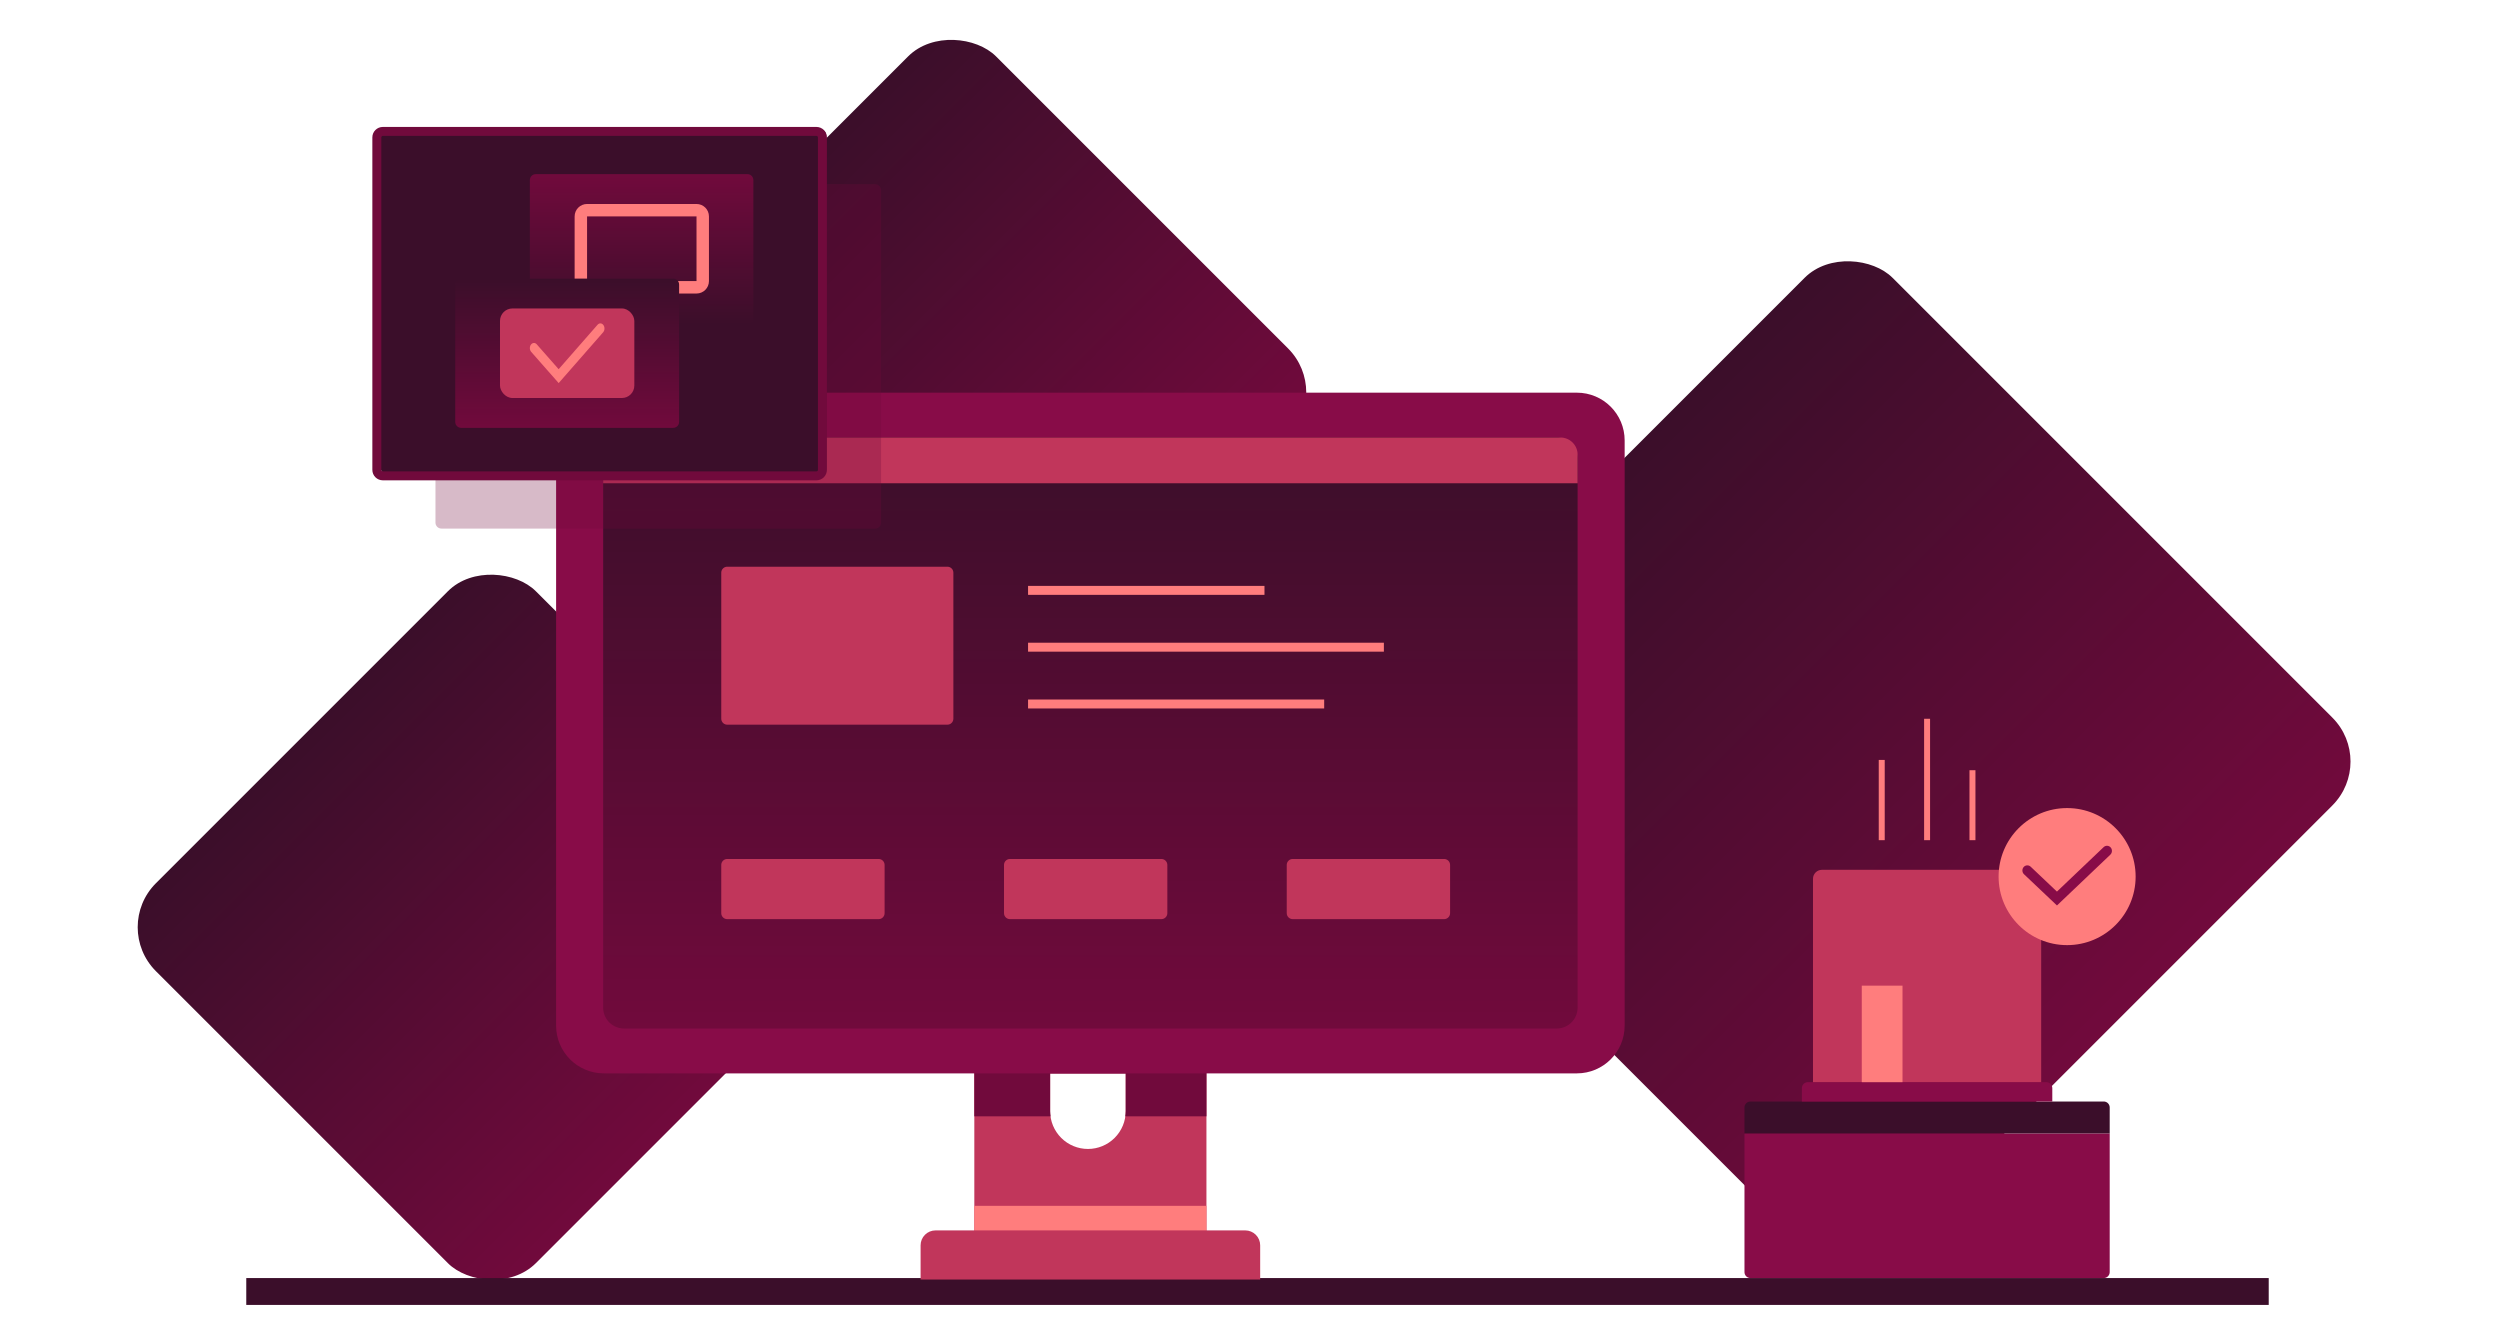 <svg width="201" height="106" viewBox="0 0 201 106" fill="none" xmlns="http://www.w3.org/2000/svg">
<rect x="106.2" y="61.227" width="60" height="60" rx="5" transform="rotate(-45 106.2 61.227)" fill="url(#paint0_linear_396_190)"/>
<rect x="9" y="74.547" width="43.2" height="43.2" rx="5" transform="rotate(-45 9 74.547)" fill="url(#paint1_linear_396_190)"/>
<rect x="46" y="31.547" width="43.2" height="43.2" rx="5" transform="rotate(-45 46 31.547)" fill="url(#paint2_linear_396_190)"/>
<path d="M78.335 79.687V102.756H96.998V79.687H78.335ZM90.508 89.338C90.508 90.143 90.188 90.916 89.618 91.486C89.049 92.056 88.276 92.376 87.47 92.376C86.664 92.376 85.891 92.056 85.321 91.486C84.751 90.916 84.431 90.143 84.431 89.338V86.299H90.508V89.338Z" fill="#C1365B"/>
<path d="M78.335 89.755H84.463C84.443 89.617 84.433 89.477 84.431 89.338V86.299H90.508V89.338C90.507 89.477 90.496 89.617 90.476 89.755H96.998V79.687H78.335V89.755Z" fill="#710A3C"/>
<path d="M126.782 31.571H48.551C46.43 31.571 44.711 33.29 44.711 35.411V82.459C44.711 84.58 46.43 86.299 48.551 86.299H126.782C128.903 86.299 130.622 84.58 130.622 82.459V35.411C130.622 33.29 128.903 31.571 126.782 31.571Z" fill="#880C48"/>
<path d="M125.16 35.177H50.174C49.246 35.177 48.494 35.929 48.494 36.857V81.013C48.494 81.941 49.246 82.693 50.174 82.693H125.16C126.088 82.693 126.84 81.941 126.84 81.013V36.857C126.84 35.929 126.088 35.177 125.16 35.177Z" fill="url(#paint3_linear_396_190)"/>
<path d="M125.465 35.177H49.869C49.504 35.177 49.155 35.322 48.897 35.58C48.639 35.837 48.494 36.187 48.494 36.552V38.854H126.84V36.552C126.84 36.187 126.695 35.837 126.437 35.58C126.179 35.322 125.829 35.177 125.465 35.177Z" fill="#C1365B"/>
<path d="M169.62 91.142H140.256V89.041C140.256 88.914 140.306 88.792 140.396 88.702C140.486 88.612 140.609 88.561 140.736 88.561H169.14C169.268 88.561 169.39 88.612 169.48 88.702C169.57 88.792 169.62 88.914 169.62 89.041V91.142Z" fill="#3B0E2A"/>
<path d="M140.256 91.142H169.62V102.276C169.62 102.403 169.57 102.525 169.48 102.615C169.39 102.705 169.268 102.756 169.14 102.756H140.736C140.609 102.756 140.486 102.705 140.396 102.615C140.306 102.525 140.256 102.403 140.256 102.276V91.142ZM145.352 87.006H164.525C164.652 87.006 164.774 87.056 164.864 87.146C164.954 87.237 165.005 87.359 165.005 87.486V88.561H144.872V87.486C144.872 87.359 144.922 87.237 145.012 87.146C145.102 87.056 145.224 87.006 145.352 87.006Z" fill="#880C48"/>
<path d="M146.485 69.933H163.391C163.582 69.933 163.765 70.008 163.9 70.144C164.035 70.278 164.111 70.462 164.111 70.653V87.006H145.765V70.653C145.765 70.462 145.841 70.278 145.976 70.144C146.111 70.008 146.294 69.933 146.485 69.933Z" fill="#C1365B"/>
<path d="M166.196 75.988C169.238 75.988 171.705 73.521 171.705 70.478C171.705 67.436 169.238 64.969 166.196 64.969C163.153 64.969 160.687 67.436 160.687 70.478C160.687 73.521 163.153 75.988 166.196 75.988Z" fill="#FF7D7D"/>
<path d="M165.38 72.8L162.73 70.29C162.691 70.254 162.66 70.21 162.638 70.161C162.616 70.112 162.603 70.059 162.601 70.005C162.598 69.951 162.606 69.897 162.624 69.846C162.642 69.795 162.669 69.748 162.704 69.708C162.739 69.668 162.782 69.636 162.829 69.613C162.876 69.59 162.927 69.577 162.979 69.575C163.032 69.572 163.084 69.581 163.133 69.599C163.182 69.618 163.227 69.646 163.265 69.682L165.378 71.684L169.134 68.108C169.212 68.035 169.315 67.996 169.42 68C169.525 68.005 169.624 68.053 169.696 68.133C169.767 68.214 169.804 68.32 169.8 68.429C169.795 68.538 169.749 68.641 169.672 68.715L165.38 72.8Z" fill="#880C48"/>
<path d="M151.531 61.098H151.051V67.55H151.531V61.098Z" fill="#FF7D7D"/>
<path d="M155.178 57.789H154.698V67.55H155.178V57.789Z" fill="#FF7D7D"/>
<path d="M158.826 61.925H158.346V67.55H158.826V61.925Z" fill="#FF7D7D"/>
<path d="M152.962 79.247H149.686V87.006H152.962V79.247Z" fill="#FF7D7D"/>
<path d="M76.171 45.563H58.469C58.204 45.563 57.989 45.778 57.989 46.044V57.784C57.989 58.049 58.204 58.264 58.469 58.264H76.171C76.436 58.264 76.651 58.049 76.651 57.784V46.044C76.651 45.778 76.436 45.563 76.171 45.563Z" fill="#C1365B"/>
<path d="M101.664 47.106H82.656V47.826H101.664V47.106Z" fill="#FF7D7D"/>
<path d="M111.264 51.674H82.656V52.394H111.264V51.674Z" fill="#FF7D7D"/>
<path d="M106.464 56.241H82.656V56.961H106.464V56.241Z" fill="#FF7D7D"/>
<path d="M70.642 69.061H58.469C58.204 69.061 57.989 69.276 57.989 69.541V73.419C57.989 73.684 58.204 73.899 58.469 73.899H70.642C70.907 73.899 71.122 73.684 71.122 73.419V69.541C71.122 69.276 70.907 69.061 70.642 69.061Z" fill="#C1365B"/>
<path d="M93.374 69.061H81.202C80.937 69.061 80.722 69.276 80.722 69.541V73.419C80.722 73.684 80.937 73.899 81.202 73.899H93.374C93.639 73.899 93.854 73.684 93.854 73.419V69.541C93.854 69.276 93.639 69.061 93.374 69.061Z" fill="#C1365B"/>
<path d="M116.107 69.061H103.934C103.669 69.061 103.454 69.276 103.454 69.541V73.419C103.454 73.684 103.669 73.899 103.934 73.899H116.107C116.372 73.899 116.587 73.684 116.587 73.419V69.541C116.587 69.276 116.372 69.061 116.107 69.061Z" fill="#C1365B"/>
<path opacity="0.28" d="M70.358 14.806H35.492C35.227 14.806 35.012 15.021 35.012 15.286V42.018C35.012 42.283 35.227 42.498 35.492 42.498H70.358C70.623 42.498 70.838 42.283 70.838 42.018V15.286C70.838 15.021 70.623 14.806 70.358 14.806Z" fill="#710A3C"/>
<path d="M65.946 10.4H31.08C30.815 10.4 30.6 10.615 30.6 10.88V37.612C30.6 37.877 30.815 38.092 31.08 38.092H65.946C66.211 38.092 66.426 37.877 66.426 37.612V10.88C66.426 10.615 66.211 10.4 65.946 10.4Z" fill="#3B0E2A"/>
<path d="M65.643 38.618H30.777C30.554 38.618 30.341 38.529 30.183 38.372C30.026 38.215 29.937 38.001 29.937 37.778V11.046C29.937 10.823 30.026 10.61 30.183 10.452C30.341 10.295 30.554 10.206 30.777 10.206H65.643C65.866 10.206 66.079 10.295 66.237 10.452C66.394 10.61 66.483 10.823 66.483 11.046V37.778C66.483 38.001 66.394 38.215 66.237 38.372C66.079 38.529 65.866 38.618 65.643 38.618V38.618ZM30.777 10.926C30.745 10.926 30.715 10.939 30.692 10.961C30.67 10.984 30.657 11.014 30.657 11.046V37.778C30.657 37.81 30.67 37.841 30.692 37.863C30.715 37.886 30.745 37.898 30.777 37.898H65.643C65.675 37.898 65.705 37.886 65.728 37.863C65.75 37.841 65.763 37.81 65.763 37.778V11.046C65.763 11.014 65.75 10.984 65.728 10.961C65.705 10.939 65.675 10.926 65.643 10.926H30.777Z" fill="#710A3C"/>
<path d="M60.091 14H43.08C42.815 14 42.6 14.215 42.6 14.48V25.616C42.6 25.881 42.815 26.096 43.08 26.096H60.091C60.356 26.096 60.571 25.881 60.571 25.616V14.48C60.571 14.215 60.356 14 60.091 14Z" fill="url(#paint4_linear_396_190)"/>
<path d="M182.405 102.756H19.8V104.916H182.405V102.756Z" fill="#3B0E2A"/>
<path d="M96.998 96.949H78.335V100.9H96.998V96.949Z" fill="#FF7D7D"/>
<path d="M101.318 102.876H74.016V100.124C74.016 99.806 74.142 99.501 74.367 99.276C74.592 99.051 74.897 98.924 75.216 98.924H100.118C100.436 98.924 100.742 99.051 100.967 99.276C101.192 99.501 101.318 99.806 101.318 100.124V102.876Z" fill="#C1365B"/>
<path d="M47.2 16.9H56C56.276 16.9 56.5 17.124 56.5 17.4V22.6C56.5 22.876 56.276 23.1 56 23.1H47.2C46.924 23.1 46.7 22.876 46.7 22.6V17.4C46.7 17.124 46.924 16.9 47.2 16.9Z" stroke="#FF7D7D"/>
<path d="M54.119 22.4H37.081C36.815 22.4 36.6 22.613 36.6 22.876V33.924C36.6 34.187 36.815 34.4 37.081 34.4H54.119C54.385 34.4 54.6 34.187 54.6 33.924V22.876C54.6 22.613 54.385 22.4 54.119 22.4Z" fill="url(#paint5_linear_396_190)"/>
<rect x="40.2" y="24.8" width="10.8" height="7.2" rx="1" fill="#C1365B"/>
<path d="M44.917 30.8L42.708 28.29C42.676 28.254 42.65 28.21 42.632 28.161C42.613 28.112 42.602 28.059 42.6 28.005C42.598 27.951 42.605 27.897 42.62 27.846C42.635 27.795 42.657 27.748 42.687 27.708C42.716 27.668 42.751 27.636 42.791 27.613C42.83 27.59 42.873 27.577 42.916 27.575C42.96 27.572 43.003 27.581 43.044 27.599C43.085 27.617 43.122 27.646 43.154 27.682L44.915 29.684L48.045 26.108C48.11 26.035 48.196 25.996 48.283 26C48.371 26.005 48.454 26.053 48.513 26.133C48.572 26.214 48.603 26.32 48.6 26.429C48.596 26.538 48.558 26.641 48.493 26.715L44.917 30.8Z" fill="#FF7D7D"/>
<defs>
<linearGradient id="paint0_linear_396_190" x1="136.2" y1="61.227" x2="136.2" y2="121.227" gradientUnits="userSpaceOnUse">
<stop stop-color="#3B0E2A"/>
<stop offset="1" stop-color="#710A3C"/>
</linearGradient>
<linearGradient id="paint1_linear_396_190" x1="30.6" y1="74.547" x2="30.6" y2="117.747" gradientUnits="userSpaceOnUse">
<stop stop-color="#3B0E2A"/>
<stop offset="1" stop-color="#710A3C"/>
</linearGradient>
<linearGradient id="paint2_linear_396_190" x1="67.6" y1="31.547" x2="67.6" y2="74.747" gradientUnits="userSpaceOnUse">
<stop stop-color="#3B0E2A"/>
<stop offset="1" stop-color="#710A3C"/>
</linearGradient>
<linearGradient id="paint3_linear_396_190" x1="87.667" y1="35.177" x2="87.667" y2="82.693" gradientUnits="userSpaceOnUse">
<stop stop-color="#3B0E2A"/>
<stop offset="1" stop-color="#710A3C"/>
</linearGradient>
<linearGradient id="paint4_linear_396_190" x1="51.586" y1="14" x2="51.586" y2="26.096" gradientUnits="userSpaceOnUse">
<stop stop-color="#710A3C"/>
<stop offset="1" stop-color="#3B0E2A"/>
</linearGradient>
<linearGradient id="paint5_linear_396_190" x1="45.6" y1="22.4" x2="45.6" y2="34.4" gradientUnits="userSpaceOnUse">
<stop stop-color="#3B0E2A"/>
<stop offset="1" stop-color="#710A3C"/>
</linearGradient>
</defs>
</svg>
